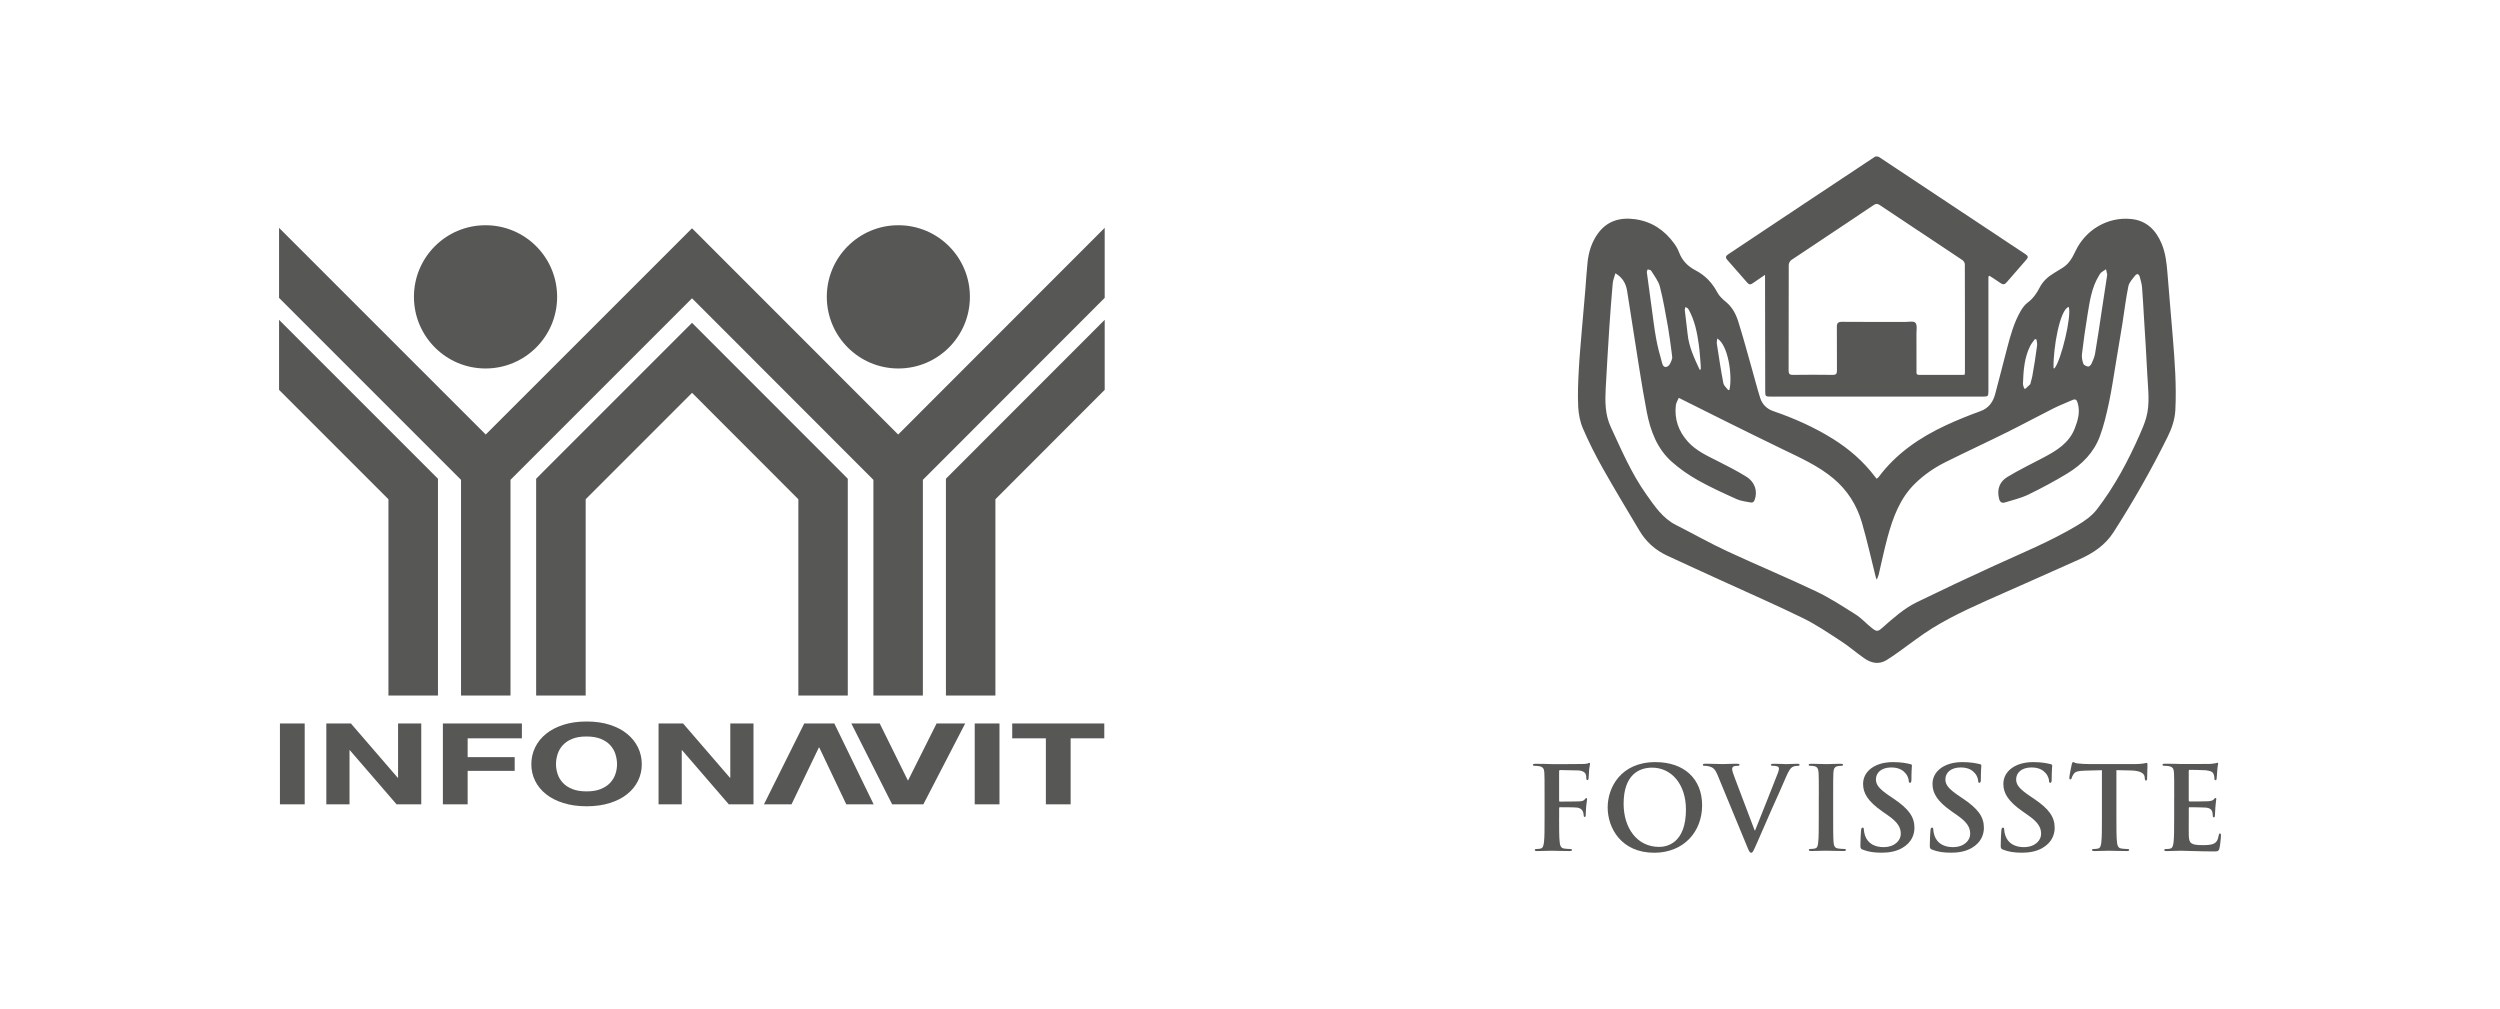 <svg width="327" height="132" viewBox="0 0 327 132" fill="none" xmlns="http://www.w3.org/2000/svg">
<rect width="327" height="132" fill="white"/>
<path fill-rule="evenodd" clip-rule="evenodd" d="M110.891 90.973V63.964V62.62L109.946 61.669L90.516 42.226L71.073 61.669L70.128 62.62V63.964V90.973H76.607V65.301L90.522 51.385L104.425 65.301V90.973H110.891ZM36.5 41.834V50.993L50.807 65.301V90.973H57.286V63.964V62.62L56.335 61.669L36.5 41.834ZM123.727 62.62V63.964V90.973H130.199V65.301L144.494 50.993V41.834L124.671 61.669L123.727 62.62ZM63.508 48.197C68.682 48.197 72.873 44.006 72.873 38.832C72.873 33.651 68.682 29.46 63.508 29.46C58.334 29.46 54.143 33.651 54.143 38.825C54.143 44 58.334 48.197 63.508 48.197ZM117.505 48.197C122.672 48.197 126.863 44.006 126.863 38.832C126.87 33.651 122.679 29.46 117.505 29.46C112.337 29.46 108.146 33.651 108.146 38.825C108.146 44 112.337 48.197 117.505 48.197ZM117.479 56.836L90.516 29.859L63.534 56.836L36.5 29.801V38.961L60.301 62.762V90.973H66.773V62.762L90.516 39.018L114.24 62.762V90.973H120.712V62.762L144.494 38.961V29.801L117.479 56.836ZM36.616 105.203H39.855V94.63H36.616V105.203ZM52.074 101.726H52.022L45.897 94.63H42.683V105.203H45.717V98.12H45.755L51.868 105.203H55.101V94.63H52.067V101.726H52.074ZM57.929 105.203H61.169V100.826H67.32V99.033H61.169V96.578H68.264V94.63H57.929V105.203ZM82.032 95.993C81.415 95.485 80.663 95.093 79.769 94.804C78.876 94.514 77.861 94.373 76.723 94.373C75.598 94.373 74.589 94.514 73.689 94.804C72.789 95.093 72.031 95.485 71.414 95.993C70.797 96.494 70.321 97.085 69.993 97.767C69.665 98.442 69.498 99.181 69.498 99.971C69.498 100.743 69.665 101.463 69.993 102.131C70.321 102.8 70.797 103.378 71.414 103.873C72.031 104.368 72.789 104.753 73.689 105.036C74.589 105.319 75.598 105.461 76.723 105.461C77.861 105.461 78.876 105.319 79.769 105.036C80.663 104.753 81.415 104.368 82.032 103.873C82.649 103.378 83.124 102.8 83.452 102.131C83.78 101.463 83.947 100.743 83.947 99.971C83.947 99.181 83.78 98.448 83.452 97.767C83.124 97.092 82.649 96.501 82.032 95.993ZM80.489 101.263C80.348 101.681 80.117 102.06 79.802 102.401C79.487 102.735 79.075 103.005 78.567 103.211C78.06 103.417 77.443 103.513 76.716 103.513C75.99 103.513 75.373 103.41 74.865 103.211C74.358 103.005 73.946 102.742 73.631 102.401C73.316 102.067 73.085 101.688 72.944 101.263C72.802 100.846 72.725 100.408 72.725 99.965C72.725 99.502 72.796 99.052 72.944 98.615C73.085 98.178 73.316 97.792 73.631 97.452C73.946 97.111 74.358 96.835 74.865 96.635C75.373 96.43 75.99 96.333 76.716 96.333C77.443 96.333 78.06 96.436 78.567 96.635C79.075 96.841 79.487 97.111 79.802 97.452C80.117 97.792 80.348 98.184 80.489 98.615C80.631 99.052 80.708 99.502 80.708 99.965C80.708 100.408 80.637 100.839 80.489 101.263ZM95.523 101.726H95.472L89.346 94.63H86.139V105.203H89.173V98.12H89.211L95.324 105.203H98.557V94.63H95.523V101.726V101.726ZM118.784 102.067H118.739L115.069 94.63H111.354L116.689 105.203H120.776L126.246 94.63H122.505L118.784 102.067ZM105.196 94.63L99.926 105.203H103.532L107.112 97.767H107.157L110.692 105.203H114.272L109.13 94.63H105.196ZM127.493 105.203H130.732V94.63H127.493V105.203ZM132.397 96.578H136.8V105.203H140.039V96.578H144.442V94.63H132.397V96.578Z" fill="#575756"/>
<path d="M203.931 106.941C203.931 108.392 203.931 109.527 204.008 110.16C204.056 110.596 204.146 110.93 204.6 110.99C204.809 111.02 205.144 111.05 205.359 111.05C205.556 111.05 205.616 111.098 205.616 111.169C205.616 111.277 205.508 111.318 205.281 111.318C204.331 111.318 203.375 111.277 202.98 111.277C202.586 111.277 201.636 111.318 201.062 111.318C200.853 111.318 200.745 111.289 200.745 111.169C200.745 111.092 200.805 111.05 200.972 111.05C201.199 111.05 201.379 111.02 201.516 110.99C201.821 110.93 201.893 110.596 201.952 110.16C202.03 109.527 202.03 108.392 202.03 106.941V104.283C202.03 101.984 202.03 101.566 202 101.082C201.97 100.568 201.851 100.323 201.349 100.222C201.229 100.192 200.972 100.174 200.757 100.174C200.608 100.174 200.5 100.144 200.5 100.055C200.5 99.935 200.62 99.905 200.847 99.905C201.241 99.905 201.677 99.917 202.072 99.917C202.466 99.929 202.813 99.947 203.022 99.947C203.596 99.947 206.668 99.947 207.014 99.929C207.301 99.917 207.481 99.917 207.636 99.87C207.726 99.84 207.803 99.78 207.875 99.78C207.935 99.78 207.983 99.84 207.983 99.917C207.983 100.025 207.905 100.204 207.863 100.598C207.845 100.748 207.815 101.643 207.785 101.823C207.773 101.942 207.738 102.038 207.636 102.038C207.528 102.038 207.498 101.96 207.487 101.799C207.487 101.679 207.487 101.434 207.397 101.225C207.289 101.01 206.973 100.789 206.399 100.771L204.068 100.724C203.978 100.724 203.931 100.771 203.931 100.933V104.713C203.931 104.803 203.948 104.85 204.038 104.85L205.974 104.833C206.231 104.833 206.441 104.833 206.656 104.815C206.943 104.797 207.158 104.737 207.307 104.54C207.385 104.45 207.415 104.391 207.504 104.391C207.564 104.391 207.594 104.438 207.594 104.528C207.594 104.618 207.516 105 207.475 105.466C207.445 105.77 207.415 106.463 207.415 106.571C207.415 106.708 207.415 106.857 207.265 106.857C207.176 106.857 207.146 106.75 207.146 106.648C207.146 106.541 207.116 106.361 207.056 106.176C206.979 105.967 206.751 105.693 206.285 105.633C205.909 105.585 204.301 105.585 204.044 105.585C203.966 105.585 203.936 105.615 203.936 105.722V106.941H203.931Z" fill="#575756"/>
<path d="M220.521 105.896C220.521 102.509 218.573 100.407 216.092 100.407C214.353 100.407 212.369 101.375 212.369 105.137C212.369 108.279 214.108 110.775 217.013 110.775C218.071 110.775 220.521 110.261 220.521 105.896ZM210.283 105.609C210.283 103.023 211.992 99.684 216.529 99.684C220.294 99.684 222.637 101.876 222.637 105.34C222.637 108.804 220.216 111.539 216.373 111.539C212.034 111.533 210.283 108.285 210.283 105.609Z" fill="#575756"/>
<path d="M224.657 101.375C224.31 100.544 224.053 100.377 223.509 100.228C223.282 100.168 223.043 100.168 222.918 100.168C222.78 100.168 222.738 100.12 222.738 100.031C222.738 99.911 222.906 99.894 223.133 99.894C223.934 99.894 224.794 99.941 225.326 99.941C225.703 99.941 226.432 99.894 227.185 99.894C227.364 99.894 227.531 99.923 227.531 100.031C227.531 100.138 227.442 100.168 227.304 100.168C227.059 100.168 226.838 100.186 226.713 100.276C226.605 100.353 226.563 100.455 226.563 100.592C226.563 100.789 226.701 101.213 226.91 101.757L229.51 108.619H229.569C230.221 106.959 232.187 102.091 232.552 101.094C232.629 100.897 232.689 100.67 232.689 100.533C232.689 100.413 232.629 100.294 232.492 100.246C232.313 100.186 232.086 100.168 231.888 100.168C231.751 100.168 231.631 100.15 231.631 100.049C231.631 99.929 231.769 99.9 232.056 99.9C232.815 99.9 233.448 99.947 233.645 99.947C233.902 99.947 234.614 99.9 235.068 99.9C235.265 99.9 235.385 99.929 235.385 100.037C235.385 100.144 235.295 100.174 235.145 100.174C234.996 100.174 234.679 100.174 234.404 100.353C234.207 100.491 233.98 100.748 233.574 101.715C232.982 103.136 232.576 103.955 231.757 105.812C230.789 108.016 230.077 109.664 229.743 110.423C229.348 111.301 229.259 111.539 229.049 111.539C228.852 111.539 228.763 111.324 228.476 110.62L224.657 101.375Z" fill="#575756"/>
<path d="M237.901 104.277C237.901 101.978 237.901 101.56 237.871 101.076C237.841 100.562 237.692 100.306 237.357 100.228C237.19 100.18 236.993 100.168 236.813 100.168C236.664 100.168 236.574 100.138 236.574 100.019C236.574 99.929 236.694 99.9 236.939 99.9C237.513 99.9 238.469 99.947 238.905 99.947C239.282 99.947 240.178 99.9 240.752 99.9C240.949 99.9 241.069 99.929 241.069 100.019C241.069 100.138 240.979 100.168 240.824 100.168C240.674 100.168 240.549 100.186 240.369 100.216C239.963 100.294 239.837 100.55 239.807 101.076C239.778 101.56 239.778 101.984 239.778 104.277V106.935C239.778 108.404 239.778 109.593 239.837 110.243C239.885 110.65 239.987 110.924 240.441 110.984C240.65 111.014 240.985 111.044 241.212 111.044C241.379 111.044 241.451 111.092 241.451 111.163C241.451 111.271 241.332 111.313 241.164 111.313C240.166 111.313 239.21 111.271 238.803 111.271C238.457 111.271 237.501 111.313 236.897 111.313C236.7 111.313 236.592 111.271 236.592 111.163C236.592 111.086 236.652 111.044 236.837 111.044C237.064 111.044 237.244 111.014 237.381 110.984C237.686 110.924 237.775 110.668 237.817 110.226C237.895 109.593 237.895 108.398 237.895 106.929V104.277H237.901Z" fill="#575756"/>
<path d="M243.662 111.139C243.393 111.032 243.339 110.96 243.339 110.626C243.339 109.796 243.405 108.888 243.423 108.643C243.44 108.416 243.488 108.249 243.626 108.249C243.775 108.249 243.793 108.386 243.793 108.506C243.793 108.703 243.859 109.019 243.942 109.276C244.313 110.393 245.311 110.805 246.357 110.805C247.875 110.805 248.622 109.885 248.622 109.085C248.622 108.344 248.371 107.652 246.967 106.666L246.19 106.123C244.331 104.821 243.691 103.764 243.691 102.539C243.691 100.879 245.245 99.684 247.594 99.684C248.694 99.684 249.405 99.834 249.841 99.941C249.991 99.971 250.08 100.019 250.08 100.12C250.08 100.318 250.015 100.754 250.015 101.936C250.015 102.27 249.967 102.39 249.829 102.39C249.71 102.39 249.662 102.3 249.662 102.121C249.662 101.984 249.578 101.518 249.22 101.124C248.969 100.837 248.479 100.383 247.379 100.383C246.13 100.383 245.371 101.034 245.371 101.942C245.371 102.635 245.759 103.166 247.164 104.116L247.636 104.432C249.68 105.806 250.409 106.851 250.409 108.285C250.409 109.162 250.039 110.202 248.819 110.912C247.977 111.396 247.026 111.533 246.13 111.533C245.15 111.533 244.391 111.426 243.662 111.139Z" fill="#575756"/>
<path d="M252.741 111.139C252.472 111.032 252.418 110.96 252.418 110.626C252.418 109.796 252.484 108.888 252.502 108.643C252.52 108.416 252.567 108.249 252.705 108.249C252.854 108.249 252.872 108.386 252.872 108.506C252.872 108.703 252.938 109.019 253.022 109.276C253.392 110.393 254.39 110.805 255.436 110.805C256.954 110.805 257.701 109.885 257.701 109.085C257.701 108.344 257.45 107.652 256.046 106.666L255.269 106.123C253.41 104.821 252.771 103.764 252.771 102.539C252.771 100.879 254.324 99.684 256.673 99.684C257.773 99.684 258.484 99.834 258.92 99.941C259.07 99.971 259.159 100.019 259.159 100.12C259.159 100.318 259.094 100.754 259.094 101.936C259.094 102.27 259.046 102.39 258.908 102.39C258.789 102.39 258.741 102.3 258.741 102.121C258.741 101.984 258.657 101.518 258.305 101.124C258.054 100.837 257.564 100.383 256.464 100.383C255.215 100.383 254.456 101.034 254.456 101.942C254.456 102.635 254.844 103.166 256.249 104.116L256.721 104.432C258.765 105.806 259.494 106.851 259.494 108.285C259.494 109.162 259.124 110.202 257.904 110.912C257.062 111.396 256.111 111.533 255.215 111.533C254.229 111.533 253.47 111.426 252.741 111.139Z" fill="#575756"/>
<path d="M262.015 111.139C261.746 111.032 261.692 110.96 261.692 110.626C261.692 109.796 261.758 108.888 261.776 108.643C261.794 108.416 261.842 108.249 261.979 108.249C262.135 108.249 262.147 108.386 262.147 108.506C262.147 108.703 262.212 109.019 262.296 109.276C262.667 110.393 263.665 110.805 264.711 110.805C266.229 110.805 266.976 109.885 266.976 109.085C266.976 108.344 266.725 107.652 265.32 106.666L264.543 106.123C262.684 104.821 262.039 103.764 262.039 102.539C262.039 100.879 263.593 99.684 265.942 99.684C267.041 99.684 267.747 99.834 268.189 99.941C268.338 99.971 268.428 100.019 268.428 100.12C268.428 100.318 268.362 100.754 268.362 101.936C268.362 102.27 268.314 102.39 268.177 102.39C268.057 102.39 268.01 102.3 268.01 102.121C268.01 101.984 267.926 101.518 267.567 101.124C267.316 100.837 266.826 100.383 265.727 100.383C264.477 100.383 263.712 101.034 263.712 101.942C263.712 102.635 264.101 103.166 265.505 104.116L265.978 104.432C268.021 105.806 268.751 106.851 268.751 108.285C268.751 109.162 268.38 110.202 267.161 110.912C266.318 111.396 265.368 111.533 264.471 111.533C263.503 111.533 262.744 111.426 262.015 111.139Z" fill="#575756"/>
<path d="M274.955 100.742L272.702 100.801C271.823 100.831 271.465 100.909 271.232 101.237C271.082 101.464 271.005 101.643 270.975 101.769C270.945 101.888 270.897 101.948 270.807 101.948C270.7 101.948 270.67 101.87 270.67 101.709C270.67 101.464 270.957 100.091 270.987 99.971C271.034 99.774 271.076 99.684 271.166 99.684C271.286 99.684 271.441 99.834 271.817 99.864C272.254 99.911 272.833 99.941 273.329 99.941H279.318C279.802 99.941 280.137 99.894 280.364 99.864C280.591 99.822 280.71 99.786 280.77 99.786C280.878 99.786 280.89 99.876 280.89 100.103C280.89 100.419 280.842 101.464 280.842 101.858C280.83 102.008 280.8 102.097 280.704 102.097C280.585 102.097 280.555 102.02 280.537 101.793L280.519 101.625C280.489 101.231 280.083 100.807 278.732 100.777L276.826 100.736V106.935C276.826 108.326 276.826 109.521 276.903 110.172C276.951 110.596 277.041 110.93 277.495 110.99C277.704 111.02 278.039 111.05 278.266 111.05C278.433 111.05 278.505 111.098 278.505 111.169C278.505 111.277 278.386 111.318 278.218 111.318C277.22 111.318 276.27 111.277 275.846 111.277C275.499 111.277 274.543 111.318 273.939 111.318C273.742 111.318 273.634 111.277 273.634 111.169C273.634 111.092 273.694 111.05 273.873 111.05C274.1 111.05 274.28 111.02 274.417 110.99C274.722 110.93 274.812 110.596 274.853 110.16C274.931 109.527 274.931 108.332 274.931 106.941V100.742H274.955Z" fill="#575756"/>
<path d="M284.386 104.277C284.386 101.978 284.386 101.56 284.357 101.076C284.327 100.562 284.207 100.318 283.705 100.216C283.586 100.186 283.329 100.168 283.113 100.168C282.946 100.168 282.856 100.138 282.856 100.031C282.856 99.923 282.964 99.894 283.191 99.894C283.598 99.894 284.04 99.905 284.416 99.905C284.811 99.917 285.157 99.935 285.367 99.935C285.851 99.935 288.863 99.935 289.15 99.917C289.437 99.888 289.682 99.858 289.801 99.828C289.879 99.816 289.968 99.768 290.04 99.768C290.118 99.768 290.13 99.828 290.13 99.905C290.13 100.013 290.052 100.192 290.01 100.885C289.992 101.034 289.963 101.703 289.933 101.882C289.915 101.96 289.885 102.049 289.783 102.049C289.676 102.049 289.646 101.972 289.646 101.84C289.646 101.733 289.628 101.476 289.556 101.297C289.449 101.022 289.299 100.843 288.54 100.754C288.283 100.724 286.693 100.694 286.395 100.694C286.317 100.694 286.287 100.742 286.287 100.843V104.665C286.287 104.773 286.305 104.833 286.395 104.833C286.729 104.833 288.468 104.833 288.815 104.803C289.18 104.773 289.407 104.725 289.544 104.576C289.652 104.456 289.711 104.379 289.783 104.379C289.843 104.379 289.891 104.409 289.891 104.498C289.891 104.588 289.831 104.833 289.771 105.603C289.753 105.908 289.711 106.511 289.711 106.618C289.711 106.738 289.711 106.905 289.574 106.905C289.466 106.905 289.437 106.845 289.437 106.768C289.419 106.618 289.419 106.421 289.377 106.224C289.299 105.92 289.09 105.693 288.528 105.633C288.241 105.603 286.741 105.585 286.383 105.585C286.305 105.585 286.293 105.645 286.293 105.734V106.929C286.293 107.442 286.275 108.834 286.293 109.27C286.323 110.315 286.568 110.542 288.11 110.542C288.504 110.542 289.138 110.542 289.532 110.363C289.927 110.184 290.106 109.867 290.214 109.246C290.243 109.079 290.273 109.019 290.381 109.019C290.5 109.019 290.5 109.139 290.5 109.294C290.5 109.64 290.381 110.668 290.303 110.972C290.196 111.366 290.058 111.366 289.484 111.366C288.349 111.366 287.518 111.336 286.867 111.318C286.215 111.289 285.749 111.277 285.295 111.277C285.128 111.277 284.793 111.277 284.434 111.295C284.088 111.295 283.693 111.324 283.388 111.324C283.191 111.324 283.084 111.283 283.084 111.175C283.084 111.098 283.143 111.056 283.323 111.056C283.55 111.056 283.729 111.026 283.866 110.996C284.171 110.936 284.243 110.602 284.303 110.166C284.38 109.533 284.38 108.338 284.38 106.947V104.277H284.386Z" fill="#575756"/>
<path d="M224.616 44.274C224.592 44.548 224.532 44.757 224.562 44.954C224.831 46.68 225.082 48.406 225.416 50.12C225.476 50.419 225.751 50.67 226.02 50.986C226.08 51.058 226.205 51.034 226.223 50.939C226.612 49.105 226.044 45.11 224.616 44.274ZM266.373 44.399C266.302 44.387 266.23 44.375 266.158 44.357C265.955 44.65 265.71 44.931 265.549 45.247C264.778 46.788 264.664 48.472 264.604 50.15C264.598 50.353 264.676 50.556 264.742 50.76C264.772 50.849 264.885 50.879 264.957 50.819C265.148 50.646 265.345 50.473 265.525 50.288C265.602 50.21 265.602 50.061 265.632 49.953C265.704 49.708 265.776 49.469 265.824 49.219C266.063 47.881 266.278 46.537 266.451 45.187C266.487 44.931 266.403 44.662 266.373 44.399ZM270.587 40.141C269.427 40.475 268.549 45.522 268.603 48.114C268.603 48.185 268.692 48.215 268.74 48.161C269.619 47.075 271.005 41.252 270.587 40.141ZM222.315 48.359C222.363 48.347 222.41 48.341 222.458 48.329C222.458 48.161 222.47 47.994 222.458 47.827C222.38 46.931 222.333 46.035 222.213 45.151C221.992 43.515 221.675 41.897 220.844 40.433C220.773 40.308 220.599 40.242 220.468 40.153C220.432 40.296 220.354 40.445 220.372 40.583C220.486 41.61 220.629 42.637 220.737 43.67C220.904 45.361 221.615 46.854 222.315 48.359ZM218.729 46.764C218.705 46.537 218.687 46.31 218.651 46.083C218.496 44.99 218.37 43.891 218.179 42.804C217.856 41.031 217.563 39.245 217.115 37.501C216.924 36.748 216.38 36.086 215.968 35.405C215.902 35.297 215.675 35.291 215.519 35.231C215.478 35.357 215.388 35.488 215.406 35.608C215.603 37.101 215.812 38.594 216.015 40.093C216.213 41.502 216.368 42.912 216.625 44.309C216.828 45.408 217.121 46.489 217.426 47.564C217.557 48.036 217.922 48.144 218.269 47.809C218.532 47.564 218.771 46.788 218.729 46.764ZM275.625 35.93C275.577 35.709 275.523 35.465 275.47 35.22C275.248 35.363 275.015 35.494 274.818 35.661C274.705 35.757 274.627 35.912 274.543 36.05C273.581 37.614 273.342 39.4 273.049 41.162C272.762 42.876 272.529 44.596 272.32 46.316C272.272 46.728 272.362 47.188 272.505 47.582C272.571 47.767 272.906 47.911 273.139 47.947C273.264 47.965 273.491 47.743 273.563 47.588C273.754 47.158 273.958 46.716 274.035 46.256C274.346 44.429 274.615 42.589 274.89 40.756C275.135 39.161 275.374 37.567 275.625 35.93ZM211.294 35.745C211.163 36.229 210.989 36.623 210.947 37.029C210.78 38.934 210.631 40.84 210.505 42.751C210.332 45.432 210.17 48.114 210.027 50.795C209.937 52.515 209.931 54.223 210.69 55.854C212.095 58.876 213.398 61.946 215.346 64.681C216.44 66.222 217.468 67.787 219.231 68.676C221.454 69.799 223.63 71.035 225.889 72.087C229.737 73.878 233.664 75.509 237.501 77.33C239.318 78.19 241.021 79.301 242.724 80.376C243.489 80.86 244.105 81.57 244.822 82.132C245.48 82.645 245.611 82.64 246.233 82.09C247.631 80.86 249.024 79.6 250.709 78.775C254.05 77.145 257.415 75.562 260.797 74.016C264.455 72.343 268.184 70.82 271.651 68.754C272.631 68.169 273.581 67.53 274.292 66.604C276.599 63.606 278.356 60.291 279.88 56.845C280.197 56.123 280.508 55.394 280.723 54.636C281.249 52.766 280.95 50.861 280.866 48.974C280.753 46.519 280.585 44.065 280.436 41.616C280.352 40.266 280.287 38.916 280.179 37.567C280.143 37.119 280 36.671 279.886 36.229C279.779 35.829 279.522 35.721 279.259 36.062C278.918 36.498 278.488 36.952 278.386 37.459C278.057 39.072 277.866 40.714 277.609 42.339C277.346 43.987 277.065 45.629 276.79 47.272C276.486 49.069 276.229 50.885 275.852 52.665C275.535 54.152 275.189 55.645 274.663 57.066C273.88 59.18 272.338 60.751 270.437 61.91C268.776 62.919 267.055 63.845 265.304 64.693C264.353 65.153 263.29 65.398 262.268 65.714C261.855 65.84 261.592 65.702 261.473 65.212C261.174 63.994 261.55 62.997 262.572 62.382C264.084 61.468 265.686 60.691 267.252 59.867C268.979 58.953 270.635 57.974 271.388 56.015C271.806 54.934 272.111 53.853 271.752 52.683C271.639 52.312 271.483 52.133 271.071 52.324C270.276 52.688 269.445 52.987 268.662 53.381C266.606 54.414 264.586 55.513 262.525 56.535C259.865 57.855 257.176 59.097 254.516 60.423C253.046 61.151 251.695 62.071 250.512 63.224C248.504 65.171 247.595 67.697 246.884 70.301C246.448 71.907 246.113 73.544 245.731 75.168C245.689 75.353 245.593 75.532 245.486 75.819C245.402 75.628 245.366 75.574 245.354 75.509C244.756 73.132 244.23 70.731 243.543 68.372C242.88 66.09 241.649 64.114 239.79 62.567C237.824 60.924 235.511 59.897 233.234 58.792C230.706 57.568 228.184 56.326 225.668 55.078C223.659 54.086 221.657 53.077 219.583 52.038C219.41 52.456 219.231 52.712 219.201 52.993C218.986 54.827 219.56 56.427 220.785 57.783C221.86 58.965 223.295 59.616 224.693 60.321C225.942 60.954 227.197 61.593 228.387 62.328C229.552 63.05 229.923 64.251 229.51 65.38C229.403 65.672 229.241 65.786 228.961 65.72C228.363 65.595 227.723 65.541 227.174 65.296C225.446 64.514 223.713 63.731 222.07 62.806C220.868 62.131 219.715 61.325 218.681 60.411C216.745 58.691 215.878 56.367 215.4 53.895C215.029 51.984 214.719 50.061 214.408 48.138C213.87 44.757 213.356 41.371 212.818 37.997C212.657 37.077 212.238 36.307 211.294 35.745ZM245.468 62.62C245.569 62.537 245.659 62.483 245.719 62.406C248.02 59.318 251.092 57.227 254.528 55.627C256.004 54.94 257.522 54.331 259.052 53.776C260.14 53.381 260.684 52.575 260.965 51.56C261.509 49.583 261.981 47.588 262.513 45.605C262.961 43.909 263.415 42.213 264.306 40.678C264.539 40.278 264.837 39.866 265.202 39.591C265.901 39.066 266.391 38.391 266.774 37.638C267.204 36.79 267.868 36.193 268.668 35.715C269.027 35.5 269.386 35.267 269.744 35.052C270.605 34.539 271.059 33.727 271.471 32.849C272.786 30.059 275.679 28.334 278.757 28.644C280.765 28.847 282.002 30.095 282.749 31.893C283.245 33.093 283.394 34.36 283.496 35.644C283.717 38.463 283.974 41.282 284.201 44.1C284.458 47.272 284.697 50.443 284.536 53.626C284.47 54.892 284.064 56.057 283.502 57.186C281.38 61.468 279.02 65.613 276.432 69.638C275.344 71.328 273.766 72.361 271.997 73.156C268.716 74.631 265.423 76.082 262.13 77.545C258.951 78.955 255.747 80.322 252.777 82.15C251.229 83.105 249.789 84.252 248.3 85.303C247.798 85.656 247.296 86.014 246.77 86.336C245.737 86.969 244.738 86.737 243.818 86.086C242.796 85.369 241.852 84.545 240.806 83.864C239.186 82.813 237.585 81.714 235.857 80.866C232.343 79.146 228.757 77.581 225.195 75.951C222.817 74.864 220.438 73.783 218.065 72.678C216.523 71.961 215.304 70.874 214.438 69.411C212.824 66.694 211.186 63.994 209.639 61.247C208.694 59.569 207.822 57.837 207.057 56.069C206.674 55.185 206.477 54.176 206.429 53.208C206.351 51.631 206.417 50.043 206.501 48.466C206.591 46.728 206.752 44.996 206.895 43.264C207.039 41.496 207.206 39.729 207.356 37.961C207.457 36.737 207.523 35.506 207.654 34.288C207.798 32.944 208.192 31.672 208.993 30.561C210.206 28.883 211.904 28.399 213.882 28.674C216.045 28.979 217.707 30.095 218.974 31.839C219.231 32.192 219.464 32.58 219.613 32.986C220.014 34.073 220.761 34.831 221.759 35.351C223.038 36.014 223.958 36.987 224.634 38.26C224.885 38.737 225.327 39.143 225.751 39.49C226.582 40.171 227.054 41.072 227.359 42.04C228.022 44.136 228.584 46.25 229.182 48.359C229.534 49.589 229.845 50.831 230.234 52.05C230.502 52.886 231.082 53.477 231.949 53.776C234.662 54.707 237.274 55.866 239.712 57.383C241.852 58.715 243.728 60.339 245.252 62.358C245.318 62.441 245.384 62.519 245.468 62.62Z" fill="#575756"/>
<path d="M256.971 49.028C256.989 48.878 257.013 48.795 257.013 48.711C257.013 43.999 257.019 39.287 257.001 34.569C257.001 34.383 256.846 34.133 256.69 34.025C253.086 31.618 249.471 29.229 245.861 26.817C245.556 26.613 245.365 26.625 245.078 26.823C241.486 29.223 237.888 31.606 234.302 34.013C234.123 34.133 233.968 34.437 233.968 34.652C233.95 39.263 233.962 43.867 233.95 48.478C233.95 48.926 234.105 49.039 234.535 49.033C236.263 49.01 237.984 49.01 239.711 49.033C240.171 49.039 240.273 48.878 240.273 48.454C240.255 46.555 240.279 44.656 240.261 42.757C240.255 42.261 240.422 42.088 240.942 42.094C243.667 42.118 246.399 42.106 249.124 42.112C249.614 42.112 250.307 41.962 250.534 42.219C250.797 42.512 250.672 43.175 250.672 43.67C250.684 45.289 250.672 46.907 250.678 48.526C250.678 48.759 250.612 49.039 251.018 49.033C252.985 49.022 254.951 49.028 256.971 49.028ZM260.085 36.175C260.085 36.366 260.085 36.551 260.085 36.742C260.085 41.544 260.085 46.346 260.085 51.148C260.085 51.823 260.037 51.876 259.368 51.876C250.11 51.876 240.852 51.876 231.595 51.876C230.926 51.876 230.89 51.84 230.89 51.154C230.89 46.298 230.866 35.954 230.866 35.954C230.866 35.954 229.754 36.689 229.276 37.035C229.001 37.238 228.792 37.262 228.553 36.987C227.692 35.99 226.826 34.999 225.947 34.013C225.66 33.697 225.702 33.488 226.055 33.255C228.708 31.499 243.942 21.334 245.227 20.51C245.359 20.426 245.652 20.456 245.789 20.546C248.712 22.469 264.37 32.89 264.974 33.279C265.29 33.482 265.302 33.679 265.051 33.959C264.179 34.945 263.312 35.942 262.457 36.94C262.218 37.22 261.997 37.256 261.687 37.041C261.208 36.701 260.706 36.39 260.216 36.068C260.18 36.103 260.133 36.139 260.085 36.175Z" fill="#575756"/>
</svg>
